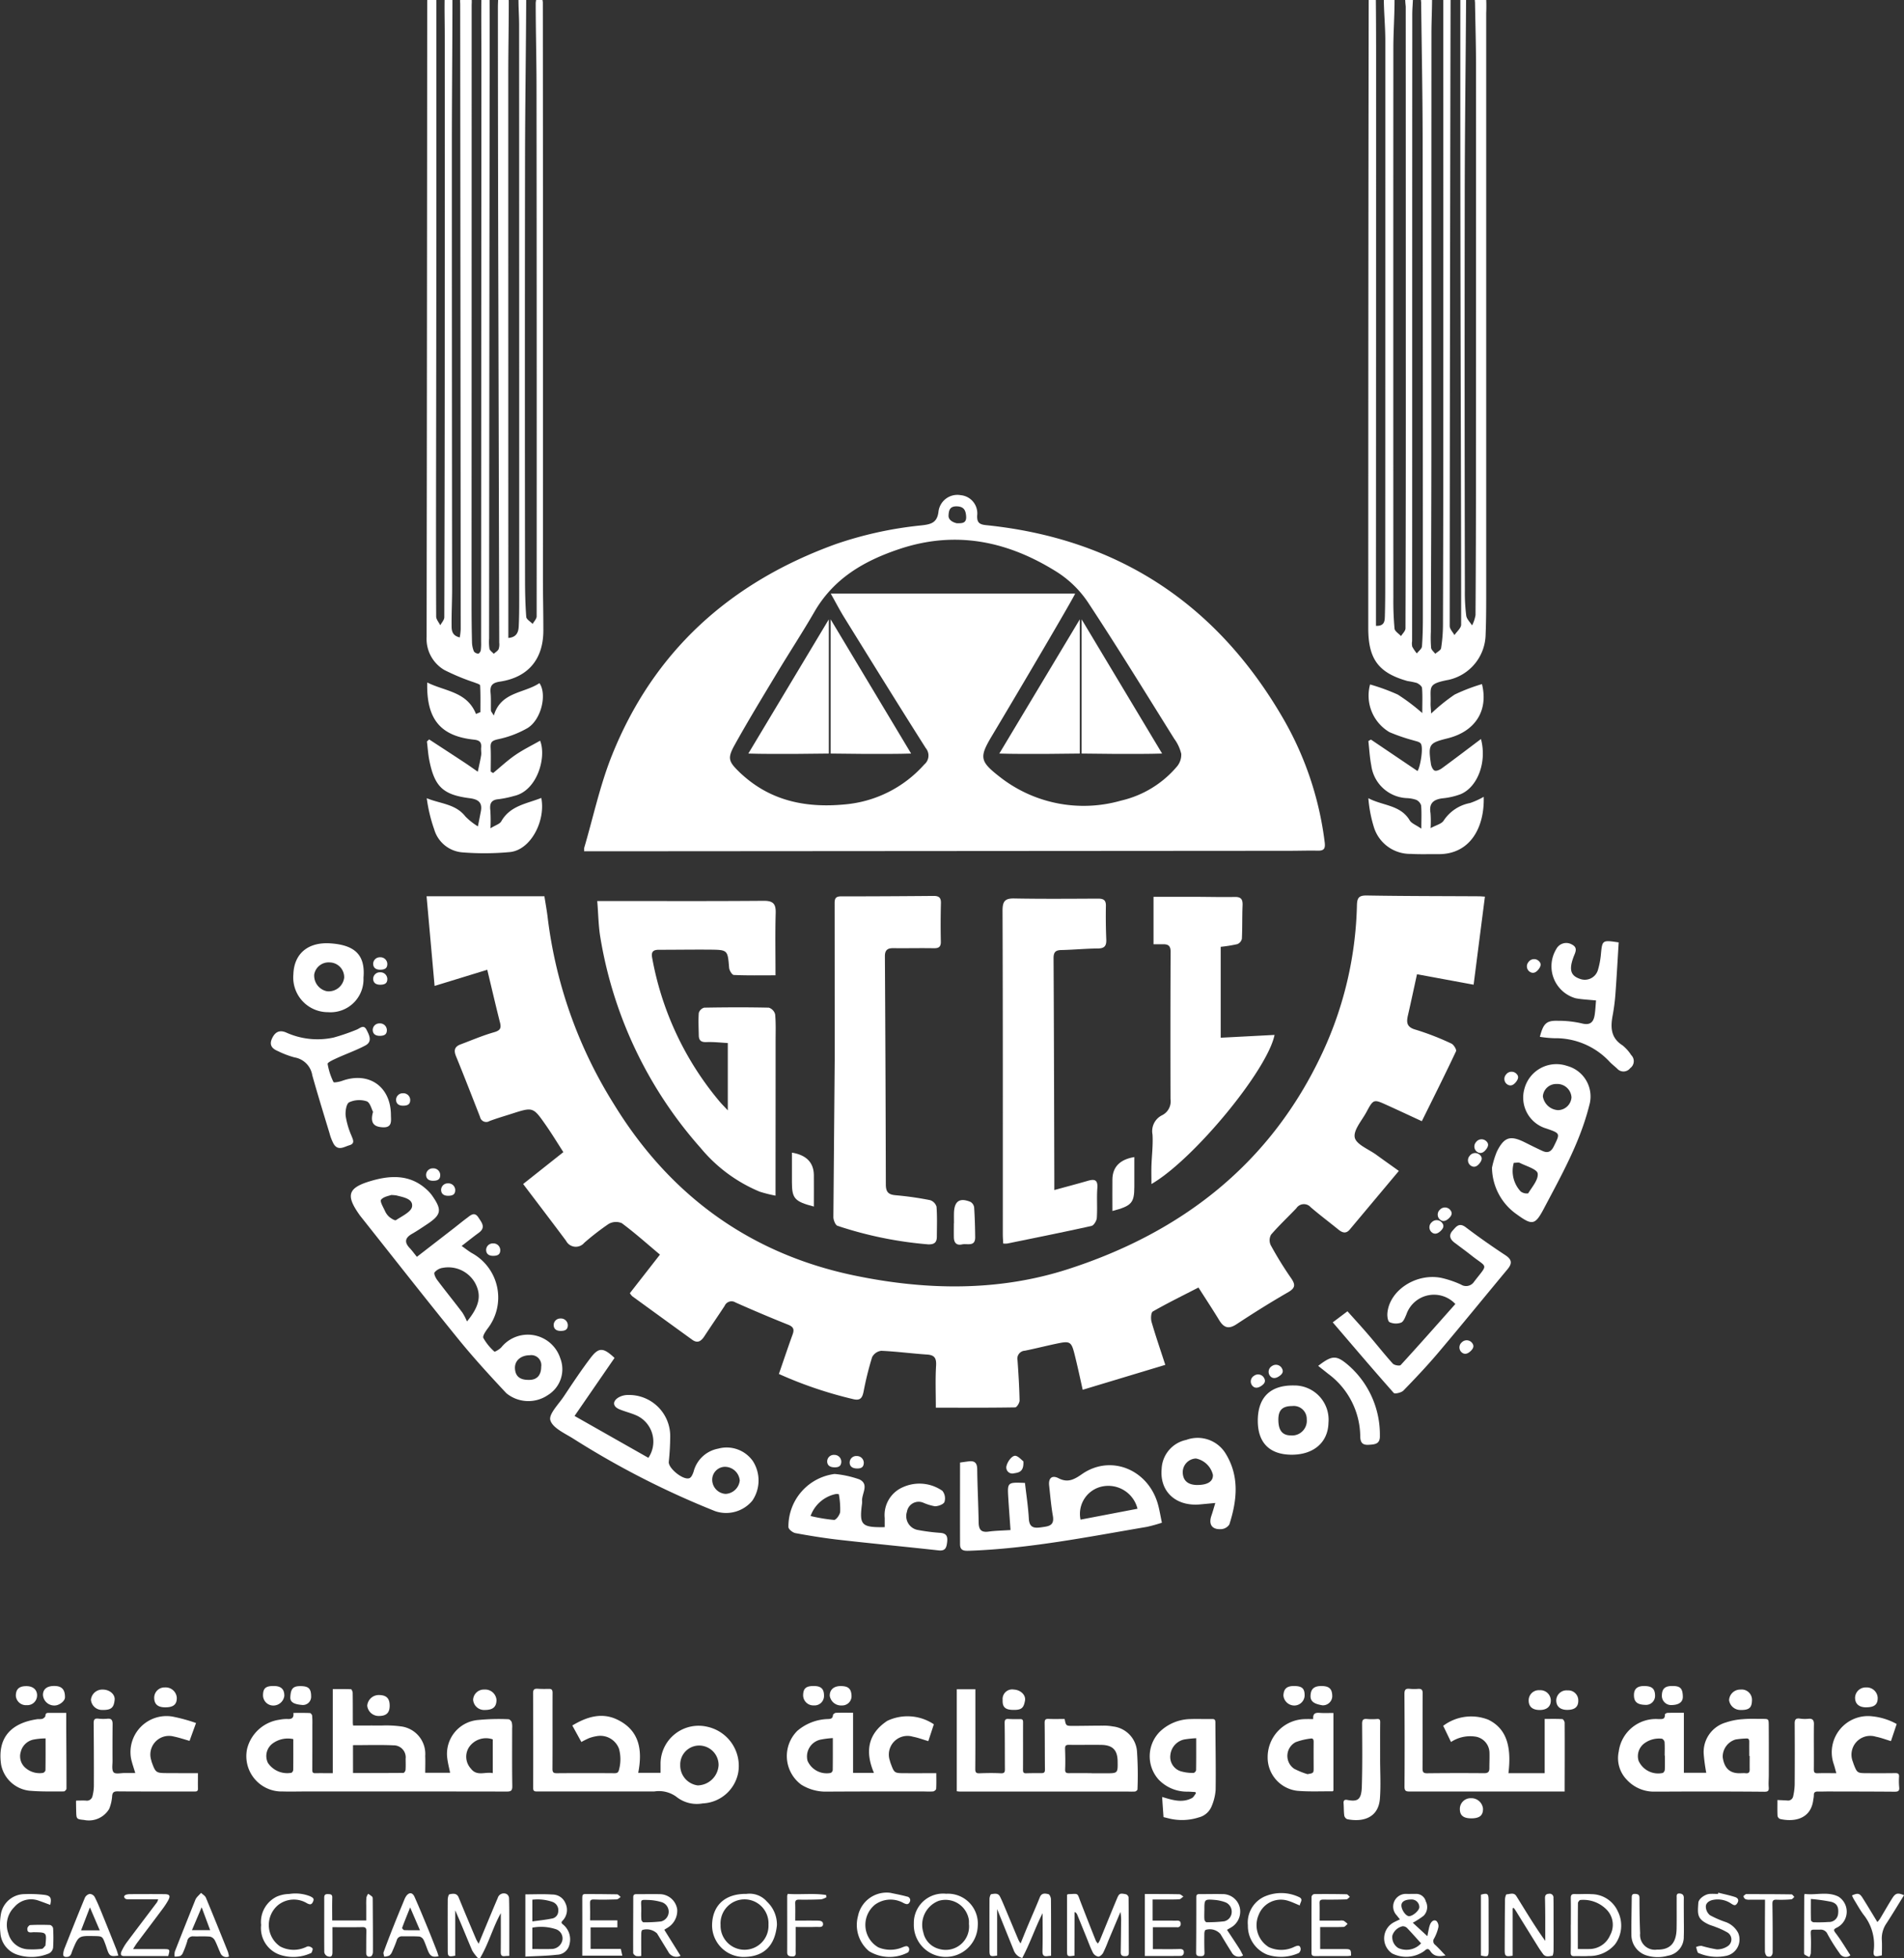 <svg xmlns="http://www.w3.org/2000/svg" xmlns:xlink="http://www.w3.org/1999/xlink" width="203.584" height="209.313" viewBox="0 0 203.584 209.313">
  <rect x="0" y="0" width="203.584" height="209.313" fill="#333333" stroke="none"/>
  <defs>
    <clipPath id="clip-path">
      <rect id="Rectangle_161316" data-name="Rectangle 161316" width="148.135" height="167.202" transform="translate(0)" fill="#fff"/>
    </clipPath>
  </defs>
  <g id="Group_151136" data-name="Group 151136" transform="translate(-44.498 175.18)">
    <g id="Group_151092" data-name="Group 151092" transform="translate(44.498 5.03)">
      <g id="Group_151090" data-name="Group 151090" transform="translate(0 22.095)">
        <g id="Group_151085" data-name="Group 151085" transform="translate(0 0.02)">
          <path id="Path_576" data-name="Path 576" d="M5.373,145.483c-.416-.152-.826-.311-1.241-.452a2.346,2.346,0,0,0-2.6.687,2.663,2.663,0,0,0-.641,2.815,2.277,2.277,0,0,0,2.12,1.7,8.572,8.572,0,0,0,1.47-.05c.137-.015.254-.222.374-.346.017-.018.006-.061.009-.093.127-1.326.127-1.318-1.238-1.339-.293,0-.745.156-.7-.407.01-.131.192-.35.3-.356.712-.035,1.428-.036,2.14-.007a.475.475,0,0,1,.312.339,17.471,17.471,0,0,1,0,2.086.826.826,0,0,1-.417.6,4.8,4.8,0,0,1-3.3.181,2.629,2.629,0,0,1-1.919-2.361,7.188,7.188,0,0,1,.065-2.072,2.577,2.577,0,0,1,2.508-2.074,13.364,13.364,0,0,1,2.133.079c.671.088.79.351.622,1.072" transform="translate(0 -144.202)" fill="#fff"/>
          <path id="Path_578" data-name="Path 578" d="M54.762,150.808a.679.679,0,0,1-.928-.416c-.21-.441-.363-.912-.595-1.339a.773.773,0,0,0-.507-.373c-.582-.049-1.171-.011-1.757-.026a.594.594,0,0,0-.669.514,9.559,9.559,0,0,1-.462,1.239.652.652,0,0,1-.292.346,2.158,2.158,0,0,1-.592.066,1.572,1.572,0,0,1,.013-.525c.711-1.822,1.438-3.638,2.163-5.455a1.232,1.232,0,0,1,.178-.333c.145-.176.313-.333.471-.5.176.17.429.308.515.515.8,1.921,1.578,3.853,2.355,5.784a3.17,3.17,0,0,1,.107.5m-2.006-2.813-.91-2.449-1.039,2.449Z" transform="translate(-30.284 -144.007)" fill="#fff"/>
          <path id="Path_580" data-name="Path 580" d="M23.621,150.881c-.811.128-.952.049-1.183-.61-.073-.209-.135-.421-.213-.628-.311-.832-.312-.831-1.182-.848-1.683-.033-1.679-.031-2.332,1.538-.115.276-.13.644-.553.688-.294.031-.476-.048-.425-.381a2.33,2.33,0,0,1,.122-.5c.722-1.82,1.443-3.64,2.192-5.449a.762.762,0,0,1,.507-.4.651.651,0,0,1,.522.3c.285.544.518,1.116.75,1.685q.806,1.974,1.59,3.956c.08.2.13.412.205.656m-3.038-5.165-.949,2.466h2l-1.055-2.466" transform="translate(-10.967 -144.18)" fill="#fff"/>
          <path id="Path_583" data-name="Path 583" d="M35.208,150.219h3.267c.678,0,.7.034.491.747H34.228c-.4,0-.345-.3-.256-.5a5.51,5.51,0,0,1,.6-1.013c1.06-1.42,2.136-2.828,3.2-4.242a2.017,2.017,0,0,0,.126-.31c-1.083,0-2.089,0-3.095,0a.941.941,0,0,1-.373-.04.345.345,0,0,1-.18-.246c0-.069.112-.179.2-.206a1.572,1.572,0,0,1,.469-.062c1.206-.006,2.412-.011,3.618,0,.592,0,.7.169.415.686a8.741,8.741,0,0,1-.685,1.024c-.87,1.168-1.751,2.327-2.623,3.493-.138.185-.254.387-.44.673" transform="translate(-20.981 -144.213)" fill="#fff"/>
        </g>
        <g id="Group_151088" data-name="Group 151088" transform="translate(91.622 0.014)">
          <path id="Path_565" data-name="Path 565" d="M280.836,149.535c.275-.673.518-1.283.772-1.889.428-1.019.878-2.029,1.289-3.055.193-.481.58-.4.912-.326.131.031.271.352.273.542.019,2.005.012,4.011.012,6.047-.128.013-.251.02-.372.037-.446.064-.556-.123-.546-.562.033-1.359.012-2.719.012-4.03-.781,1.529-1.339,3.224-2.178,4.793a1.315,1.315,0,0,1-.91-.836c-.575-1.418-1.145-2.837-1.772-4.394v4.97c-.751.128-.814.081-.816-.563,0-1.835-.009-3.67,0-5.5,0-.174.1-.486.185-.5.326-.044.722-.158.931.249.165.323.308.657.449.992.515,1.222,1.024,2.447,1.539,3.669a3.38,3.38,0,0,0,.217.356" transform="translate(-263.332 -144.125)" fill="#fff"/>
          <path id="Path_567" data-name="Path 567" d="M300.056,150.849c-.769.112-.794.092-.794-.563q0-2.754,0-5.507v-.441c.072-.035.1-.06.127-.061,1.149-.038.929-.187,1.338.867q.8,2.076,1.628,4.145a1.361,1.361,0,0,0,.213.262,2.968,2.968,0,0,0,.2-.337c.6-1.461,1.191-2.926,1.8-4.384.27-.647.33-.676.993-.542a.446.446,0,0,1,.281.317c.021,1.978.016,3.956.028,5.934,0,.3-.132.366-.4.368-.314,0-.475-.093-.469-.43.021-1.091.03-2.183.042-3.274a4.785,4.785,0,0,0-.071-1.023l-1.313,3.12a13.578,13.578,0,0,1-.543,1.26c-.1.18-.345.4-.51.393a.823.823,0,0,1-.564-.4c-.268-.517-.464-1.071-.684-1.612-.34-.834-.676-1.669-1.018-2.5a.484.484,0,0,0-.275-.257Z" transform="translate(-276.792 -144.135)" fill="#fff"/>
          <path id="Path_572" data-name="Path 572" d="M259.741,144.25a3.194,3.194,0,0,1,3.384,3.472,3.418,3.418,0,1,1-6.831-.282,3.127,3.127,0,0,1,3.446-3.191m2.446,3.247c0-.074.007-.232,0-.39a2.528,2.528,0,0,0-3.23-2.1,2.743,2.743,0,0,0-1.651,3.364,2.3,2.3,0,0,0,1.671,1.773,2.5,2.5,0,0,0,3.212-2.646" transform="translate(-250.204 -144.151)" fill="#fff"/>
          <path id="Path_574" data-name="Path 574" d="M338.763,148.15c.464.7.894,1.345,1.31,1.994.152.237.274.494.41.744a.854.854,0,0,1-1.228-.345c-.411-.637-.8-1.292-1.19-1.941a1.515,1.515,0,0,0-1.59-.443c-.095.06-.132.268-.133.408-.008.664-.01,1.329.016,1.992.012.317-.1.414-.41.408-.282-.005-.489-.005-.486-.386.018-1.977.02-3.953.019-5.93,0-.255.108-.323.345-.321.809.006,1.619-.02,2.427,0a1.876,1.876,0,0,1,1.891,1.5,1.972,1.972,0,0,1-1.023,2.111c-.12.068-.238.141-.358.213m-2.421-2.034c0,.316-.019.633.011.945.01.1.146.275.223.274a15.2,15.2,0,0,0,1.889-.1,1.024,1.024,0,0,0,.8-.95,1.076,1.076,0,0,0-.685-1.086,4.369,4.369,0,0,0-1.056-.244c-1.177-.1-1.178-.084-1.178,1.061,0,.031,0,.063,0,.095" transform="translate(-299.19 -144.196)" fill="#fff"/>
          <path id="Path_584" data-name="Path 584" d="M368.748,147.86v2.353c.922,0,1.806,0,2.689,0,.563,0,.623.069.611.707a3.351,3.351,0,0,1-.358.038c-1.143,0-2.286,0-3.429.007-.25,0-.438-.018-.438-.336,0-2.009-.008-4.018.005-6.026a.388.388,0,0,1,.27-.268c1.158-.013,2.317-.008,3.475.019.119,0,.234.181.35.279-.122.093-.242.262-.367.266-.824.03-1.65.032-2.475.025-.276,0-.406.07-.4.374.019.6.006,1.2.006,1.873h2.148a1.078,1.078,0,0,1,.424.013,2.166,2.166,0,0,1,.423.343c-.142.111-.28.311-.426.317-.82.031-1.643.015-2.512.015" transform="translate(-319.213 -144.201)" fill="#fff"/>
          <path id="Path_586" data-name="Path 586" d="M321.916,144.917v2.257h1.889c.238,0,.476.007.714,0s.406.062.4.338a.334.334,0,0,1-.385.369c-.854,0-1.708,0-2.591,0v2.336c.957,0,1.9.02,2.85-.01.409-.013.511.172.446.5a.374.374,0,0,1-.263.24c-1.281.016-2.562.011-3.889.011v-6.628c.209,0,.425,0,.64,0,1.015,0,2.031,0,3.046.024.148,0,.292.16.438.246-.15.1-.3.286-.45.294-.664.034-1.331.018-2,.019h-.848" transform="translate(-290.296 -144.203)" fill="#fff"/>
          <path id="Path_588" data-name="Path 588" d="M355.529,145.389c-.446-.181-.817-.362-1.206-.485a2.547,2.547,0,0,0-3.19,1.5,2.756,2.756,0,0,0,1.082,3.437,3.147,3.147,0,0,0,2.76-.042c.293-.12.576-.219.648.2a.551.551,0,0,1-.2.475,4.651,4.651,0,0,1-3.384.169,3.308,3.308,0,0,1-2.058-3.138,3.05,3.05,0,0,1,1.982-3.149,4.466,4.466,0,0,1,3.512.15c.462.232.088.56.056.881" transform="translate(-308.174 -144.041)" fill="#fff"/>
          <path id="Path_589" data-name="Path 589" d="M243.9,143.992c.595.13,1.2.236,1.782.4a.389.389,0,0,1,.29.586c-.163.324-.4.223-.645.112a2.818,2.818,0,0,0-3.053.157,2.778,2.778,0,0,0,.336,4.57,3.325,3.325,0,0,0,2.638-.024c.245-.085.511-.215.65.108a.485.485,0,0,1-.1.454,4.232,4.232,0,0,1-4.167-.122,3.648,3.648,0,0,1-1.188-3.76,3.124,3.124,0,0,1,3.453-2.482" transform="translate(-240.324 -143.992)" fill="#fff"/>
        </g>
        <g id="Group_151086" data-name="Group 151086" transform="translate(27.92 0.062)">
          <path id="Path_566" data-name="Path 566" d="M128.867,149.537c.281-.681.518-1.259.759-1.836.425-1.021.847-2.043,1.284-3.058a.672.672,0,0,1,.955-.413.552.552,0,0,1,.251.425c.028.87.024,1.74.026,2.611,0,1.17,0,2.339,0,3.571-.156.008-.323.01-.488.028-.338.035-.43-.113-.426-.441.017-1.4.007-2.807.007-4.153-.848,1.511-1.3,3.268-2.216,4.8l-.2.021a4.066,4.066,0,0,1-.64-.823c-.609-1.42-1.174-2.859-1.819-4.3v4.848c-.726.144-.8.087-.8-.567,0-1.8-.012-3.608,0-5.412,0-.2.085-.563.187-.584.356-.074.78-.151.977.324.248.6.493,1.2.743,1.8q.558,1.334,1.124,2.664c.059.138.145.265.278.5" transform="translate(-105.607 -144.145)" fill="#fff"/>
          <path id="Path_570" data-name="Path 570" d="M147.343,144.39c.99,0,1.943-.049,2.888.018a1.492,1.492,0,0,1,1.393.92,1.648,1.648,0,0,1-.283,1.858c-.182.18-.169.278.047.439a2.047,2.047,0,0,1,.675,2.1,1.386,1.386,0,0,1-1.33,1.118c-1.111.131-2.236.139-3.39.2Zm.744,5.841c.753,0,1.463.021,2.17-.007a1.2,1.2,0,0,0,1.049-.953,1.04,1.04,0,0,0-.7-1.157,5.081,5.081,0,0,0-2.515-.165Zm.005-2.95c.725-.1,1.4-.165,2.057-.3a.8.8,0,0,0,.711-.772.939.939,0,0,0-.613-1.012,4.831,4.831,0,0,0-2.156-.235Z" transform="translate(-119.09 -144.275)" fill="#fff"/>
          <path id="Path_573" data-name="Path 573" d="M180.893,148.138l1.743,2.794a.98.98,0,0,1-1.327-.456c-.4-.644-.793-1.292-1.189-1.939a1.615,1.615,0,0,0-1.576-.365c-.1.084-.109.311-.111.474-.011.753,0,1.506,0,2.3a1.587,1.587,0,0,1-.54.011c-.134-.048-.321-.213-.322-.327-.011-1.991.006-3.982.008-5.973,0-.259.12-.317.351-.316.809.006,1.618-.021,2.426,0a1.9,1.9,0,0,1,1.923,1.64,2.124,2.124,0,0,1-1.059,1.965c-.119.068-.234.144-.321.2m-2.464-1.975a8.959,8.959,0,0,0,.011.9c.01.1.145.278.221.277a15.525,15.525,0,0,0,1.894-.092,1.072,1.072,0,0,0,.091-2.049,5.543,5.543,0,0,0-1.392-.243c-.951-.023-.849-.094-.825.828,0,.126,0,.253,0,.379" transform="translate(-137.788 -144.247)" fill="#fff"/>
          <path id="Path_579" data-name="Path 579" d="M113.438,150.846c-.581.13-.861.017-1.079-.465-.189-.416-.313-.862-.514-1.272a.692.692,0,0,0-.441-.367c-.615-.045-1.234-.015-1.852-.027a.557.557,0,0,0-.586.442c-.148.416-.316.825-.5,1.228a.9.9,0,0,1-.31.4,1.626,1.626,0,0,1-.528.106c-.026-.159-.114-.342-.066-.474.349-.964.719-1.921,1.1-2.874.354-.9.725-1.783,1.091-2.674a2.29,2.29,0,0,1,.207-.424c.31-.453.687-.446.908.05.493,1.11.957,2.233,1.42,3.356.337.817.657,1.641.98,2.464.067.172.115.351.172.528m-1.99-2.775-1.048-2.439c-.315.79-.6,1.48-.855,2.178-.019.053.141.245.223.249.518.023,1.037.012,1.679.012" transform="translate(-94.467 -144.117)" fill="#fff"/>
          <path id="Path_582" data-name="Path 582" d="M91.769,147.116h3.645c0-.546,0-1.077,0-1.608a7.745,7.745,0,0,1,.02-.853,1.319,1.319,0,0,1,.185-.388,2.577,2.577,0,0,1,.433.31c.063.066.056.21.057.319.012,1.865.026,3.731.021,5.6,0,.156-.091.407-.2.451-.307.119-.523-.007-.52-.38.006-.759,0-1.519.018-2.277.01-.337-.066-.476-.446-.466-1.042.028-2.086.01-3.181.01,0,.959.007,1.823,0,2.687,0,.435-.158.558-.562.407a.58.58,0,0,1-.31-.427c-.017-1.945,0-3.89-.006-5.835,0-.3.135-.381.409-.368.256.013.461.012.45.375-.023.8-.007,1.605-.007,2.446" transform="translate(-84.175 -144.21)" fill="#fff"/>
          <path id="Path_587" data-name="Path 587" d="M163.312,150.917c0-.23,0-.446,0-.663,0-1.85.011-3.7,0-5.55,0-.261.051-.38.332-.377,1.127.012,2.255,0,3.381.03.132,0,.26.186.389.286-.14.09-.276.252-.419.257-.809.028-1.619.043-2.427.011-.353-.014-.442.088-.429.42.023.583.006,1.167.006,1.808h2.917v.75H164.2v2.305h3.232l.162.723Z" transform="translate(-128.971 -144.247)" fill="#fff"/>
          <path id="Path_590" data-name="Path 590" d="M73.236,147.577a3.007,3.007,0,0,1,1.681-3.037,3.534,3.534,0,0,1,1.327-.281,4.268,4.268,0,0,1,2.239.249c.274.144.467.221.3.583-.159.346-.335.315-.631.168a2.7,2.7,0,0,0-3.116.2,2.776,2.776,0,0,0,.234,4.409,3.071,3.071,0,0,0,2.618.129c.136-.039.273-.151.4-.137a.655.655,0,0,1,.443.215c.059.09-.042.293-.093.439-.016.047-.1.079-.156.1a4.506,4.506,0,0,1-3.022.211,3.008,3.008,0,0,1-2.223-3.252" transform="translate(-73.236 -144.186)" fill="#fff"/>
        </g>
        <g id="Group_151087" data-name="Group 151087" transform="translate(76.137 0.104)">
          <path id="Path_571" data-name="Path 571" d="M203.368,144.252a2.459,2.459,0,0,1,2.209.825,3.366,3.366,0,0,1,1.066,2.515c-.21,2.17-1.381,3.461-3.751,3.394a3.389,3.389,0,0,1-3.183-3.381c.026-2.1,1.358-3.382,3.659-3.354m2.372,3.294a2.566,2.566,0,1,0-5.122.029,2.563,2.563,0,1,0,5.122-.029" transform="translate(-199.708 -144.227)" fill="#fff"/>
          <path id="Path_591" data-name="Path 591" d="M221.685,147.83v2.053c0,.206-.009.412,0,.617.013.257.013.481-.348.473-.313-.007-.56-.038-.559-.452.008-2.008,0-4.017,0-6.025a1.072,1.072,0,0,1,.064-.21c1.352.1,2.73-.093,4.092.118q.023.118.047.236a1.875,1.875,0,0,1-.568.23c-.791.035-1.585.042-2.378.032-.319,0-.41.109-.4.417.022.594.006,1.19.006,1.826.794,0,1.474-.01,2.153,0,.321.007.807-.048.819.357.013.43-.479.3-.765.314-.7.027-1.392.009-2.167.009" transform="translate(-212.746 -144.264)" fill="#fff"/>
        </g>
        <g id="Group_151089" data-name="Group 151089" transform="translate(147.997)">
          <path id="Path_568" data-name="Path 568" d="M389.888,147.024c-.137-.172-.245-.3-.345-.433A1.354,1.354,0,0,1,390.6,144.3c.317.009.635-.006.952,0a1.051,1.051,0,0,1,1.1.8,1.321,1.321,0,0,1-.234,1.538,9.2,9.2,0,0,1-1.156.746l1.557,1.433c.067-.336.107-.563.159-.787a2.553,2.553,0,0,1,.145-.494c.13-.281.374-.523.664-.345a.781.781,0,0,1,.21.678,4.711,4.711,0,0,1-.452,1.189.5.5,0,0,0,.124.7c.363.335.693.708,1.091,1.122-.722.152-1.249.1-1.619-.462-.192-.293-.368-.29-.636-.026a3.333,3.333,0,0,1-3.45.272,1.943,1.943,0,0,1,.2-3.338c.189-.1.388-.189.634-.307m2.26,2.568c-.509-.563-1-1.122-1.51-1.655a.673.673,0,0,0-.463-.176,1.485,1.485,0,0,0-1.1,1,1.372,1.372,0,0,0,.637,1.331,2.117,2.117,0,0,0,2.434-.5m-1.036-4.693c-.672,0-1.061.23-1.066.625-.006.48.47,1.156.815,1.16.406,0,1.1-.607,1.1-.965a.821.821,0,0,0-.851-.82" transform="translate(-388.197 -144.171)" fill="#fff"/>
          <path id="Path_569" data-name="Path 569" d="M422.862,145.778v5.08c-.768.127-.856.058-.854-.658.006-1.787.012-3.574.034-5.361,0-.19.1-.541.167-.542.353-.009.775-.242,1.046.188.354.562.7,1.13,1.05,1.693.652,1.043,1.308,2.084,2.04,3.093,0-.741,0-1.482,0-2.223,0-.775-.008-1.55-.027-2.324-.007-.308.089-.472.425-.485a.4.4,0,0,1,.478.448c.013.427.011.854.011,1.281,0,1.439.01,2.878,0,4.318,0,.2-.054.564-.128.576-.341.056-.737.175-1-.192-.177-.242-.351-.489-.51-.743q-1.191-1.912-2.374-3.828c-.074-.118-.157-.23-.236-.345l-.119.026" transform="translate(-409.117 -144.123)" fill="#fff"/>
          <path id="Path_575" data-name="Path 575" d="M440.527,147.607c0-.95.01-1.9-.005-2.849-.005-.323.088-.45.432-.435.586.025,1.178-.033,1.762.011a3.11,3.11,0,0,1,2.838,1.846,3.375,3.375,0,0,1-.3,3.515,3.559,3.559,0,0,1-2.817,1.25c-.5.043-1.016,0-1.524.016-.308.011-.41-.093-.4-.411.021-.981.008-1.962.008-2.944h.013m.74,2.594c.487,0,.85.008,1.213,0a2.425,2.425,0,0,0,2.241-1.481,2.307,2.307,0,0,0-.408-2.761,3.477,3.477,0,0,0-2.773-1c-.091,0-.259.217-.26.334-.018,1.613-.012,3.225-.012,4.91" transform="translate(-420.563 -144.179)" fill="#fff"/>
          <path id="Path_577" data-name="Path 577" d="M510.922,150.826a.759.759,0,0,1-1.15-.208,19.5,19.5,0,0,1-1.289-2.044.783.783,0,0,0-.814-.486c-1.14.014-.992-.164-.964.967.013.522,0,1.045-.016,1.566a1.343,1.343,0,0,1-.149.395,2.928,2.928,0,0,1-.518-.267c-.063-.048-.053-.207-.053-.315q.005-2.967.018-5.935a1.876,1.876,0,0,1,.042-.233c1.2.164,2.447-.3,3.623.294a1.905,1.905,0,0,1-.146,3.294c-.443.206-.385.306-.121.653.551.724,1.014,1.515,1.54,2.318m-4.231-6.016c0,.856-.009,1.562.013,2.268,0,.079.177.217.274.219a15.73,15.73,0,0,0,1.615-.029.965.965,0,0,0,1.014-.874c.079-.7-.109-1.12-.755-1.286a18.628,18.628,0,0,0-2.162-.3" transform="translate(-461.068 -144.137)" fill="#fff"/>
          <path id="Path_581" data-name="Path 581" d="M463.16,146.739c0,.68.023,1.36-.006,2.039a2.015,2.015,0,0,1-1.7,2.049,4.053,4.053,0,0,1-2.3-.035,2.292,2.292,0,0,1-1.6-2.188c-.016-1.327.025-2.655.035-3.983,0-.254.044-.419.367-.4.3.017.459.079.46.432,0,1.264.018,2.529.071,3.791a1.583,1.583,0,0,0,1.8,1.733c1.4.028,2.075-.689,2.1-2.26.019-1.09,0-2.181.008-3.272,0-.212-.056-.487.3-.468.287.015.469.146.464.476-.011.7,0,1.391,0,2.087h0" transform="translate(-431.114 -144.092)" fill="#fff"/>
          <path id="Path_585" data-name="Path 585" d="M478.073,143.955c.591.148,1.189.27,1.768.454.282.09.493.287.27.655-.211.348-.4.219-.652.06a2.556,2.556,0,0,0-2-.39c-.4.094-.724.344-.717.716a1.228,1.228,0,0,0,.433.906,10.663,10.663,0,0,0,1.737.752,2.45,2.45,0,0,1,1.285,1.141,1.786,1.786,0,0,1-1.277,2.455,4.894,4.894,0,0,1-2.85-.255c-.072-.03-.177-.06-.2-.117a5.6,5.6,0,0,1-.167-.571,1.521,1.521,0,0,1,.565-.127,14.047,14.047,0,0,0,1.646.379,2.026,2.026,0,0,0,1.149-.331.864.864,0,0,0-.01-1.476,8.007,8.007,0,0,0-1.287-.594c-.232-.1-.483-.157-.712-.262-1.27-.582-1.2-1.1-1.115-2.316.029-.424.694-.908,1.2-.948.3-.024.6,0,.9,0Z" transform="translate(-442.343 -143.955)" fill="#fff"/>
          <path id="Path_592" data-name="Path 592" d="M524.968,144.393c-.635,1.023-1.235,2.025-1.871,3a2.841,2.841,0,0,0-.5,1.786c.034.548.007,1.1.007,1.637-.8.2-.956.137-.862-.591a5.141,5.141,0,0,0-1.129-3.791c-.369-.512-.677-1.067-1.007-1.607-.08-.13-.137-.273-.2-.411.6-.275.817-.24,1.115.23.532.839,1.04,1.693,1.6,2.61a3.105,3.105,0,0,0,.272-.331c.447-.744.871-1.5,1.336-2.236.339-.534.589-.578,1.242-.3" transform="translate(-469.381 -144.121)" fill="#fff"/>
          <path id="Path_593" data-name="Path 593" d="M491.283,144.945c-.572,0-1.092,0-1.61,0a1.2,1.2,0,0,1-.466-.049.458.458,0,0,1-.222-.307c-.01-.062.15-.153.235-.23a.075.075,0,0,1,.046-.008c1.618,0,3.237,0,4.855.027.1,0,.2.179.3.275-.106.089-.207.246-.319.254a12.514,12.514,0,0,1-1.567.041c-.4-.02-.464.128-.458.492.03,1.707.031,3.414.027,5.122a.569.569,0,0,1-.184.435.5.5,0,0,1-.473-.04.88.88,0,0,1-.171-.549c-.007-1.661,0-3.321.009-4.982,0-.124,0-.249,0-.48" transform="translate(-450.56 -144.199)" fill="#fff"/>
          <path id="Path_594" data-name="Path 594" d="M415.344,150.864v-6.506c.682-.2.817-.111.819.546.006,1.785,0,3.57.008,5.355,0,.729-.053.773-.828.605" transform="translate(-404.994 -144.146)" fill="#fff"/>
        </g>
      </g>
      <g id="Group_151091" data-name="Group 151091" transform="translate(0.049)">
        <g id="Group_151081" data-name="Group 151081" transform="translate(135.495 0.001)">
          <path id="Path_599" data-name="Path 599" d="M405.02,95.8h3.871V90c.661,0,1.276-.017,1.889.018.093.005.245.252.246.388.013,2.231.006,4.462,0,6.693,0,.215,0,.431,0,.658h-1.621q-7.478,0-14.957,0c-.429,0-.549-.09-.545-.551.023-3.291.015-6.583-.007-9.874,0-.438.115-.6.56-.551a5.219,5.219,0,0,0,.9.007c.356-.02.491.085.489.481-.019,2.674,0,5.348-.014,8.023,0,.382.082.52.492.515q3.048-.034,6.1-.007c.434,0,.558-.165.555-.547,0-.569.028-1.14.008-1.708a1.774,1.774,0,0,0-1.586-1.667,3.726,3.726,0,0,0-2.526.588l-.833-1.73a4.975,4.975,0,0,1,4.826-.652c1.819.894,2.523,2.651,2.149,5.71" transform="translate(-379.271 -86.48)" fill="#fff"/>
          <path id="Path_605" data-name="Path 605" d="M360.4,94.191c-.053-.621.249-.7.706-.664s.947.009,1.454.009v8.3c-.039.036-.062.075-.085.075-1.252-.01-2.512.052-3.756-.053a3.58,3.58,0,0,1-3.191-3.595,4.065,4.065,0,0,1,4.1-4.071c.235-.011.471,0,.772,0m-.617,5.885c.672-.114.666-.114.663-.738-.005-.9-.008-1.8,0-2.7,0-.253-.057-.422-.339-.364a6.71,6.71,0,0,0-1.59.385,1.661,1.661,0,0,0-.156,2.838,8.094,8.094,0,0,0,1.419.576" transform="translate(-355.529 -90.654)" fill="#fff"/>
          <path id="Path_606" data-name="Path 606" d="M380.724,99.488c0,1.423.088,2.853-.021,4.268-.164,2.127-1.923,2.52-3.5,2.194a.541.541,0,0,1-.311-.385c-.058-.437-.043-.884-.074-1.325-.022-.313.127-.4.4-.344,1.116.212,1.509-.013,1.552-1.442.067-2.23.045-4.463.03-6.695,0-.434.132-.555.543-.514a6.4,6.4,0,0,0,1.047,0c.278-.018.347.076.343.351-.016,1.3-.007,2.6-.007,3.893h0" transform="translate(-368.701 -91.717)" fill="#fff"/>
          <path id="Path_610" data-name="Path 610" d="M410.672,119.613c-.858,0-1.244-.31-1.239-1.011a1.15,1.15,0,0,1,1.2-1.143,1.246,1.246,0,0,1,1.277,1.136c0,.712-.369,1.013-1.236,1.018" transform="translate(-388.883 -105.466)" fill="#fff"/>
          <path id="Path_615" data-name="Path 615" d="M429.916,89.3c-.756,0-1.172-.347-1.181-.985a1.085,1.085,0,0,1,1.18-1.13A1.111,1.111,0,0,1,431.1,88.31c-.01.629-.44.989-1.183.989" transform="translate(-400.825 -86.734)" fill="#fff"/>
          <path id="Path_616" data-name="Path 616" d="M437.708,89.322c-.8.014-1.241-.348-1.243-1.029a1.1,1.1,0,0,1,1.215-1.055,1.066,1.066,0,0,1,1.141,1.1c.006.644-.36.967-1.113.981" transform="translate(-405.609 -86.767)" fill="#fff"/>
          <path id="Path_618" data-name="Path 618" d="M369.875,87.129a1,1,0,0,1-1.052.945c-.751-.135-1.287-.328-1.271-1.006.018-.73.361-1.054,1.152-1.056.85,0,1.172.305,1.17,1.117" transform="translate(-362.968 -86.009)" fill="#fff"/>
          <path id="Path_622" data-name="Path 622" d="M362.21,87.08a1.109,1.109,0,0,1-1.249,1,1.177,1.177,0,0,1-1.017-1.058c.035-.753.389-1.044,1.236-1.016.793.026,1.053.3,1.03,1.075" transform="translate(-358.26 -86.003)" fill="#fff"/>
        </g>
        <g id="Group_151082" data-name="Group 151082" transform="translate(84.08 0.003)">
          <path id="Path_597" data-name="Path 597" d="M268.34,97.809V86.915h1.989c0,.776,0,1.518,0,2.26,0,2.089.007,4.178-.011,6.267,0,.356.091.469.451.455.761-.028,1.525-.039,2.286,0,.364.016.435-.119.432-.431-.013-1.646,0-3.292-.029-4.937,0-.333.078-.461.419-.439.411.026.825.026,1.238.017.257-.006.315.1.313.342-.009,1.693.006,3.386-.007,5.079,0,.267.056.375.333.367.555-.016,1.111-.016,1.667-.016.26,0,.349-.1.346-.375-.019-1.661-.008-3.323-.032-4.983,0-.332.072-.451.416-.436.553.025,1.108.007,1.689.007,0,0,.035.015.04.04.139.685.138.7.868.7,1.064,0,2.128-.026,3.191-.025a5.158,5.158,0,0,1,1.088.084,2.9,2.9,0,0,1,2.59,2.8,37.213,37.213,0,0,1,.045,3.931c0,.08-.167.215-.267.226a7.24,7.24,0,0,1-.809,0h-17.96c-.077,0-.153-.017-.287-.032m14.418-1.932v.013c.507,0,1.014,0,1.521,0,1.281,0,1.281,0,1.261-1.289-.019-1.194-.533-1.726-1.743-1.745-1.156-.019-2.313.011-3.469-.007-.356-.005-.419.136-.408.451.025.725.037,1.453.008,2.177-.013.338.12.405.407.4.808-.008,1.616,0,2.424,0" transform="translate(-250.166 -86.57)" fill="#fff"/>
          <path id="Path_600" data-name="Path 600" d="M236.655,99.956c0,.609.018,1.146-.016,1.68-.006.1-.21.262-.331.271-.426.03-.857,0-1.286,0-3.351,0-6.7,0-10.054.019a4.941,4.941,0,0,1-2.753-.744,3.8,3.8,0,0,1-.415-5.755,5.254,5.254,0,0,1,3.257-1.258c.3-.009.522-.042.548-.418.006-.093.2-.241.316-.246.584-.025,1.17-.011,1.836-.011v6.429h2.231c-.95-2.231-.686-4.16,1.421-5.559a5.053,5.053,0,0,1,4.985.366l-.592,1.8c-.543-.159-1.087-.367-1.651-.474a1.994,1.994,0,0,0-2.467,2.544,3.332,3.332,0,0,0,.146.45c.313.84.385.9,1.264.905,1.156.008,2.312,0,3.56,0m-11.063-3.751a9.73,9.73,0,0,0-1.347.172,1.841,1.841,0,0,0-1.355,2.26,2.231,2.231,0,0,0,2.481,1.29.4.4,0,0,0,.212-.3c.015-1.1.01-2.2.01-3.421" transform="translate(-220.671 -90.639)" fill="#fff"/>
          <path id="Path_603" data-name="Path 603" d="M323.927,105.739c-.05-.721-.1-1.408-.148-2.153,1.1.331,2.143.668,3.187.119.181-.1.287-.333.428-.505l-.063-.14c-.275-.014-.55-.037-.826-.042a4.187,4.187,0,0,1-3.111-1.3,3.732,3.732,0,0,1,.137-5.106,4.844,4.844,0,0,1,3.309-1.352c.761-.024,1.523.01,2.285-.005.285-.005.347.11.348.366.01,2.4.06,4.809.027,7.212a5.469,5.469,0,0,1-.44,1.774,2,2,0,0,1-1.363,1.165,5.869,5.869,0,0,1-3.284.087c-.152-.038-.305-.075-.486-.119m3.493-8.432a10.786,10.786,0,0,0-1.3.138,1.887,1.887,0,0,0-1.456,1.624,1.6,1.6,0,0,0,1.221,1.8,4.42,4.42,0,0,0,1.261.144c.088,0,.261-.186.263-.289.019-1.1.012-2.207.012-3.416" transform="translate(-283.648 -91.728)" fill="#fff"/>
          <path id="Path_609" data-name="Path 609" d="M281.186,88.065a1.024,1.024,0,0,1,1.2-1.067c.708.03,1.31.58,1.193,1.193-.148.775-.346,1.023-1.378.978-.782-.034-1.052-.342-1.01-1.1" transform="translate(-258.112 -86.62)" fill="#fff"/>
          <path id="Path_620" data-name="Path 620" d="M235.047,87.114a.993.993,0,0,1-1.022.981,1.223,1.223,0,0,1-1.307-1.024c-.019-.637.413-1.037,1.13-1.047.855-.011,1.183.287,1.2,1.09" transform="translate(-228.125 -86.018)" fill="#fff"/>
          <path id="Path_623" data-name="Path 623" d="M225.248,87.033c.005-.769.3-1.029,1.145-1.024.774,0,1.094.311,1.088,1.045a1.011,1.011,0,0,1-1.092,1.027,1.089,1.089,0,0,1-1.14-1.048" transform="translate(-223.503 -86.009)" fill="#fff"/>
        </g>
        <g id="Group_151080" data-name="Group 151080" transform="translate(172.953 0.001)">
          <path id="Path_598" data-name="Path 598" d="M460.827,93.513v6.408h2.392a19.432,19.432,0,0,1-.268-1.974,3.28,3.28,0,0,1,2.371-3.4,6.949,6.949,0,0,1,1.807-.352c.693-.062,1.4-.027,2.1-.03.643,0,.666,0,.672.661.014,1.773.008,3.545.007,5.318,0,.443-.043.889-.006,1.329.032.388-.094.482-.472.478-2.319-.023-4.638-.026-6.957-.027-1.572,0-3.145.015-4.717.013a3.931,3.931,0,0,1-3.026-1.262,3.313,3.313,0,0,1-.868-3.016,4,4,0,0,1,4.229-3.474c.336-.011.746.091.7-.488,0-.053.178-.172.276-.175.568-.017,1.136-.008,1.766-.008m7.032,4.61h-.049c0-.506-.005-1.013,0-1.519,0-.229-.058-.37-.321-.345a8.916,8.916,0,0,0-1.133.106,1.923,1.923,0,0,0-1.383,1.879c.15,1.153.731,1.724,1.762,1.729.238,0,.478-.025.714,0,.332.031.414-.135.409-.422-.008-.475,0-.949,0-1.424m-9.069-.029h-.021c0-.488.021-.979-.014-1.465-.01-.129-.183-.344-.295-.353a2.652,2.652,0,0,0-1.8.453,1.706,1.706,0,0,0-.682,1.905,2.291,2.291,0,0,0,2.574,1.306c.091-.01.222-.214.228-.333.026-.5.011-1.009.011-1.513" transform="translate(-453.782 -90.649)" fill="#fff"/>
          <path id="Path_601" data-name="Path 601" d="M498.479,103.426c.344.016.692.031,1.039.05a.556.556,0,0,0,.647-.434,6.367,6.367,0,0,0,.164-1.258q.022-3.275,0-6.551c0-.425.141-.567.559-.509a3.62,3.62,0,0,0,.9.022c.491-.056.61.192.6.608-.011.443-.01.886-.011,1.329,0,1.155.011,2.311,0,3.466,0,.3.065.426.392.415.647-.022,1.3-.006,2.014-.006-.109-.379-.189-.724-.306-1.056a3.873,3.873,0,0,1,4.159-5.019,6.766,6.766,0,0,1,2.6.819l-.613,1.828c-.538-.16-1.069-.364-1.619-.472a2.011,2.011,0,0,0-2.446,2.7c.035.121.077.241.124.358.306.774.385.836,1.217.842,1.064.007,2.128.008,3.191-.006.28,0,.41.067.4.368a7.362,7.362,0,0,0,.014,1.138c.045.4-.116.483-.481.481-2.366-.019-4.732-.02-7.1-.025-.365,0-.73.016-1.1.007-.284-.006-.458.069-.443.4a2.974,2.974,0,0,1-.061.469c-.252,2.155-2.164,2.39-3.554,2.062a.45.45,0,0,1-.269-.324c-.028-.548-.013-1.1-.013-1.7" transform="translate(-481.436 -91.24)" fill="#fff"/>
          <path id="Path_612" data-name="Path 612" d="M486.186,89.18a1.214,1.214,0,0,1-1.245-1.05A1.193,1.193,0,0,1,486.16,87a1.1,1.1,0,0,1,1.228,1.128c-.016.816-.295,1.061-1.2,1.056" transform="translate(-473.061 -86.618)" fill="#fff"/>
          <path id="Path_614" data-name="Path 614" d="M521.475,88.536c-.77,0-1.191-.358-1.2-1.021a1.13,1.13,0,0,1,1.174-1.105,1.169,1.169,0,0,1,1.245,1.1c.013.719-.347,1.019-1.219,1.021" transform="translate(-494.925 -86.255)" fill="#fff"/>
          <path id="Path_621" data-name="Path 621" d="M468.329,87.139c.014.561-.4.879-1.164.9a.994.994,0,0,1-1.077-.911c-.017-.793.285-1.114,1.06-1.125.9-.014,1.159.231,1.182,1.135" transform="translate(-461.395 -86.003)" fill="#fff"/>
          <path id="Path_624" data-name="Path 624" d="M459.389,86.009c.82.014,1.131.3,1.136,1.053a.967.967,0,0,1-1.058.961c-.872-.022-1.218-.34-1.2-1.1.019-.628.382-.925,1.118-.912" transform="translate(-456.559 -86.007)" fill="#fff"/>
        </g>
        <g id="Group_151083" data-name="Group 151083" transform="translate(26.314)">
          <path id="Path_595" data-name="Path 595" d="M88.252,95.813h2.661c-.1-.5-.236-1.013-.3-1.531a3.629,3.629,0,0,1,3.357-4.114,22.6,22.6,0,0,1,3.184-.077c.122,0,.3.186.349.321a2.153,2.153,0,0,1,.044.658c0,2.057-.017,4.114.016,6.171.008.482-.143.581-.584.58q-10.765-.017-21.53-.009c-.81,0-1.62.025-2.429,0a3.773,3.773,0,0,1-3.807-4.578,4.156,4.156,0,0,1,3.454-3.09,3.834,3.834,0,0,1,.851-.079c.456.031.709-.106.637-.649.608,0,1.188-.012,1.767.013.087,0,.228.175.239.279a9.474,9.474,0,0,1,.024.993c0,1.6,0,3.2-.006,4.795,0,.222.022.367.3.362.617-.01,1.234,0,1.888,0v-8.99c.667,0,1.31-.013,1.95.018.069,0,.178.26.181.4.017,1.06.011,2.12.014,3.18,0,.091.018.183.029.3,1.028,0,2.039-.009,3.05,0a11.4,11.4,0,0,1,1.99.083,2.966,2.966,0,0,1,2.672,3.167c.024.58,0,1.161,0,1.792m-7.721.035c1.817,0,3.6,0,5.388-.014.08,0,.219-.2.228-.319.028-.393.014-.789.009-1.183a1.285,1.285,0,0,0-1.3-1.446c-1.432-.064-2.87-.018-4.328-.018Zm14.943-3.6a2.193,2.193,0,0,0-2.569.886,1.873,1.873,0,0,0,.23,2.24c.644.861,1.536.309,2.34.484Zm-21.328-.027a2.746,2.746,0,0,0-2.167.436,1.664,1.664,0,0,0-.544,2.112,2.486,2.486,0,0,0,2.514,1.05.4.4,0,0,0,.189-.314c.014-1.075.008-2.15.008-3.284" transform="translate(-69.149 -86.538)" fill="#fff"/>
          <path id="Path_596" data-name="Path 596" d="M154.673,92.469l-.969-1.763c1.529-.921,3.137-1.43,4.792-.638,2.412,1.154,2.727,3.28,2.256,5.694h2.388V94.726a4.069,4.069,0,0,1,5-3.884,4.278,4.278,0,0,1,3.31,4.87,4.04,4.04,0,0,1-3.806,3.321,3.5,3.5,0,0,1-2.709-.628,3.144,3.144,0,0,0-2.472-.647q-6.266-.005-12.532,0c-.305,0-.411-.058-.411-.387q.014-5.058-.01-10.115c0-.39.126-.5.493-.478.4.027.794.023,1.191.015.307-.006.4.11.4.425-.011,2.707.006,5.414-.011,8.12,0,.4.126.471.487.468q3.074-.025,6.147,0c.328,0,.421-.106.489-.406a4.248,4.248,0,0,0-.007-2.2,2.129,2.129,0,0,0-2.387-1.356,4.279,4.279,0,0,0-.825.217,8.783,8.783,0,0,0-.812.408m10.57,2.491a2.147,2.147,0,0,0,1.87,2.149,2.288,2.288,0,0,0,2.23-2.161,2.08,2.08,0,0,0-2.064-2.1,2.025,2.025,0,0,0-2.035,2.111" transform="translate(-118.874 -86.483)" fill="#fff"/>
          <path id="Path_608" data-name="Path 608" d="M133.945,89.183a1.183,1.183,0,0,1-1.254-1.088,1.148,1.148,0,0,1,1.2-1.095,1.213,1.213,0,0,1,1.3,1.107c-.009.754-.379,1.073-1.248,1.076" transform="translate(-108.466 -86.619)" fill="#fff"/>
          <path id="Path_611" data-name="Path 611" d="M105.393,89.716c-.013.749-.395,1.074-1.23,1.051a1.226,1.226,0,0,1-1.168-1.1,1.24,1.24,0,0,1,1.283-1.137c.794.018,1.129.376,1.116,1.19" transform="translate(-90.091 -87.563)" fill="#fff"/>
          <path id="Path_619" data-name="Path 619" d="M73.762,87.027c0-.775.277-1.026,1.131-1.026.792,0,1.152.329,1.149,1.05a1.19,1.19,0,0,1-1.133,1.04,1.1,1.1,0,0,1-1.146-1.064" transform="translate(-72.003 -86.001)" fill="#fff"/>
          <path id="Path_625" data-name="Path 625" d="M83.646,87.154a.879.879,0,0,1-1.007.893c-.757-.068-1.247-.262-1.219-.818.044-.883.263-1.184,1.031-1.191.917-.008,1.194.25,1.195,1.116" transform="translate(-76.741 -86.024)" fill="#fff"/>
        </g>
        <g id="Group_151084" data-name="Group 151084" transform="translate(0 0)">
          <path id="Path_602" data-name="Path 602" d="M34.36,100.585c0,.608-.009,1.128,0,1.649.008.321-.2.3-.416.3l-4.146,0c-1.35,0-2.7,0-4.05-.013-.367,0-.529.1-.562.5a4.424,4.424,0,0,1-.318,1.375,2.525,2.525,0,0,1-2.693,1.178c-.813-.078-.811-.11-.834-.937-.01-.363-.013-.727-.017-1.09,0-.013.016-.026.027-.041.342,0,.685-.018,1.026,0a.61.61,0,0,0,.709-.488,4.693,4.693,0,0,0,.146-1.073c.006-2.232,0-4.464-.023-6.7,0-.4.1-.542.5-.5a4.386,4.386,0,0,0,.952.011c.46-.048.577.17.573.577q-.019,1.971-.008,3.942c0,.419-.1.976.123,1.214.2.209.776.065,1.187.07.361,0,.723,0,1.122,0-.157-.534-.335-1.023-.446-1.526a3.854,3.854,0,0,1,4.4-4.512,17.878,17.878,0,0,1,2.543.693c-.263.726-.482,1.328-.691,1.908-.576-.161-1.131-.351-1.7-.467a1.991,1.991,0,0,0-2.4,2.529,2.474,2.474,0,0,0,.11.362c.345.936.448,1.012,1.44,1.021.969.008,1.938.006,2.907.008h.54" transform="translate(-13.244 -91.257)" fill="#fff"/>
          <path id="Path_604" data-name="Path 604" d="M7.161,93.539c0,.587,0,1.091,0,1.595.012,2.168.029,4.336.026,6.5,0,.106-.182.3-.278.3-1.238,0-2.481.033-3.711-.08a3.465,3.465,0,0,1-3-2.784c-.436-2.973,1.165-4.483,3.933-4.867A2.058,2.058,0,0,0,4.6,94.18c.136-.056.325-.2.331-.315.013-.26.114-.331.347-.329.6.005,1.2,0,1.88,0M4.954,96.266a7.255,7.255,0,0,0-1.283.124A1.768,1.768,0,0,0,2.3,97.7a1.632,1.632,0,0,0,.546,1.755,2.307,2.307,0,0,0,1.823.5.406.406,0,0,0,.271-.281c.019-1.1.012-2.207.012-3.408" transform="translate(-0.128 -90.664)" fill="#fff"/>
          <path id="Path_607" data-name="Path 607" d="M26.775,89.176A1.19,1.19,0,0,1,25.5,88.086,1.216,1.216,0,0,1,26.768,87c.721,0,1.337.506,1.265,1.119-.089.765-.313,1.069-1.258,1.061" transform="translate(-15.826 -86.617)" fill="#fff"/>
          <path id="Path_613" data-name="Path 613" d="M44.456,88.534c-.825.006-1.211-.328-1.209-1.047a1.1,1.1,0,0,1,1.14-1.079,1.193,1.193,0,0,1,1.275,1.083c.02.721-.344,1.037-1.205,1.043" transform="translate(-26.808 -86.253)" fill="#fff"/>
          <path id="Path_617" data-name="Path 617" d="M13.257,86c.805,0,1.16.385,1.144,1.23-.007.382-.6.847-1.09.857a1.209,1.209,0,0,1-1.264-1.127c.006-.627.432-.963,1.21-.96" transform="translate(-7.503 -86.002)" fill="#fff"/>
          <path id="Path_626" data-name="Path 626" d="M6.708,87.05A1.037,1.037,0,0,1,5.6,88.075a1.081,1.081,0,0,1-1.162-.995c0-.724.357-1.047,1.151-1.037.7.009,1.124.388,1.124,1.007" transform="translate(-2.793 -86.027)" fill="#fff"/>
        </g>
      </g>
    </g>
    <g id="Mask_Group_2" data-name="Mask Group 2" transform="translate(72.223 -175.18)" clip-path="url(#clip-path)">
      <g id="Group_151079" data-name="Group 151079" transform="translate(1.233 -1.491)">
        <path id="Path_627" data-name="Path 627" d="M689.656,121.268c-.4,3.117-.792,6.164-1.208,9.408l-6.054-1.118c-.349,1.592-.644,2.987-.965,4.376-.176.766-.155,1.28.818,1.55a28.377,28.377,0,0,1,3.819,1.484c.253.112.583.655.5.824-1.16,2.464-2.382,4.9-3.657,7.474-1.265-.584-2.491-1.159-3.724-1.717-1.432-.65-1.448-.652-2.2.746-.485.9-1.415,1.938-1.245,2.72.161.745,1.486,1.245,2.306,1.843.777.566,1.563,1.119,2.408,1.724-1.787,2.131-3.519,4.2-5.25,6.263-.4.482-.8.343-1.21.008-.986-.8-2-1.562-2.962-2.386a.966.966,0,0,0-1.542.109c-.9.943-1.851,1.834-2.7,2.817a1.229,1.229,0,0,0-.04,1.116,38.327,38.327,0,0,0,2.148,3.486c.476.681.558,1.066-.27,1.544-1.878,1.082-3.718,2.233-5.526,3.426-.859.567-1.372.372-1.862-.436-.688-1.134-1.419-2.241-2.212-3.484-1.655.852-3.3,1.657-4.88,2.56-.2.115-.234.775-.134,1.122.441,1.524.96,3.025,1.466,4.584l-8.831,2.663c-.3-1.338-.572-2.622-.895-3.893-.306-1.206-.492-1.322-1.667-1.084-1.21.245-2.406.555-3.615.8a.849.849,0,0,0-.79,1.036c.1,1.428.189,2.858.218,4.289,0,.253-.3.731-.468.734-2.8.046-5.6.033-8.487.033,0-1.558-.062-3.014.025-4.461.047-.8-.124-1.165-.969-1.22-1.633-.108-3.26-.329-4.893-.4a1.268,1.268,0,0,0-.977.684,34.469,34.469,0,0,0-.911,3.677c-.138.68-.361,1-1.135.8a43.763,43.763,0,0,1-7.92-2.685c.507-1.468.967-2.846,1.463-4.212.2-.542.108-.822-.473-1.054-1.89-.752-3.763-1.549-5.622-2.373a.8.8,0,0,0-1.167.357c-.711,1.087-1.451,2.156-2.163,3.243-.337.515-.714.809-1.308.38q-3.2-2.316-6.4-4.643a1.367,1.367,0,0,1-.262-.337l3.214-4.118c-1.411-1.184-2.7-2.337-4.08-3.361a1.571,1.571,0,0,0-1.408.083,27.482,27.482,0,0,0-2.609,2.019,1.173,1.173,0,0,1-1.943-.218c-1.492-2-3.007-3.983-4.588-6.07l4.3-3.408c-.609-.94-1.222-1.953-1.9-2.922-1.34-1.916-1.355-1.907-3.62-1.18-.794.255-1.6.486-2.375.78a.672.672,0,0,1-1.013-.44c-.849-2.167-1.69-4.339-2.572-6.493-.256-.627-.147-1.022.485-1.259,1.185-.443,2.352-.947,3.564-1.293.639-.181.82-.4.66-1.026-.471-1.858-.9-3.726-1.366-5.658l-5.631,1.726c-.292-3.264-.57-6.367-.858-9.583h12.6c.114.739.265,1.545.359,2.357a48.527,48.527,0,0,0,7.081,19.88c5.952,9.709,14.531,15.987,25.745,18.307,7.607,1.574,15.333,1.721,22.806-.689,12.233-3.947,21.707-11.335,27.212-23.162a39.4,39.4,0,0,0,3.675-15.744c.021-.836.256-1.046,1.089-1.031,3.978.069,7.955.063,11.934.085.192,0,.384.021.656.036" transform="translate(-559.84 -23.934)" fill="#fff"/>
        <path id="Subtraction_2" data-name="Subtraction 2" d="M0,37.753c.974-3.3,1.692-6.709,2.965-9.894C7.434,16.683,15.635,9.328,26.917,5.247a40.477,40.477,0,0,1,9.169-2c.976-.113,1.675-.258,1.807-1.485A2.034,2.034,0,0,1,40.281.022a1.95,1.95,0,0,1,1.748,2.172c-.031.749.231.957.952,1.03,14.082,1.437,24.617,8.4,31.685,20.527A34.953,34.953,0,0,1,79.185,37.1c.082.659-.036.931-.73.917-1.035-.021-2.072.014-3.109.014l-72.316.051H0m52.5-27.54c-.086.327-5.956,10.3-8.882,15.185-1.378,2.3-1.32,2.731.811,4.391A14.531,14.531,0,0,0,57.41,32.667a11.092,11.092,0,0,0,5.973-3.636,1.96,1.96,0,0,0,.466-1.367,4.461,4.461,0,0,0-.752-1.61c-3.052-4.878-6.059-9.787-9.228-14.59a11.3,11.3,0,0,0-3.333-3.247c-5.214-3.269-10.768-4.467-16.827-2.44-3.793,1.269-7.022,3.146-9.084,6.712-1.282,2.218-2.69,4.363-4.011,6.559-1.527,2.538-3.07,5.067-4.509,7.655-.812,1.46-.668,1.79.568,2.983.119.116.246.225.371.335C20.2,32.805,23.972,33.469,28,33.062a12.829,12.829,0,0,0,8.372-4.257,1.238,1.238,0,0,0,.158-1.753c-2.942-4.636-5.829-9.306-8.722-13.973-.483-.781-.905-1.6-1.434-2.537ZM39.849,3.019c.538.006,1.049.032,1-.734-.041-.637-.235-1.045-.982-1.07s-.873.393-.9.984c-.028.65.878.82.878.82" transform="translate(33.497 54.399)" fill="#fff"/>
        <path id="Path_629" data-name="Path 629" d="M582.247,77.628c0-.959.024-1.919-.03-2.875-.006-.121-.412-.232-.642-.326a23.385,23.385,0,0,1-3.191-1.327,3.852,3.852,0,0,1-1.887-3.528q.043-33.932.063-67.865c0-.54.063-1.08.1-1.621l.39-.087a3.693,3.693,0,0,1,.488,1.225q.013,24.936-.028,49.873c-.006,5.43-.015,10.861.009,16.291,0,.314.286.626.439.938.149-.286.429-.573.429-.86q.048-15.987.048-31.975.007-15.093,0-30.184c0-1.365-.039-2.73-.011-4.094a2.7,2.7,0,0,1,.352-.868c.168.29.481.579.481.869,0,5.262-.061,10.524-.061,15.786q0,23.731.028,47.463c0,1.265-.067,2.531-.057,3.8,0,.538-.01,1.157.874,1.359a7.563,7.563,0,0,0,.1-.859q-.024-33.434-.055-66.868A3.9,3.9,0,0,1,580.157.8c.067-.228.337-.4.516-.591.2.195.5.36.562.593a4.368,4.368,0,0,1,.078,1.189q0,32.083-.011,64.166,0,2,.047,4a2.781,2.781,0,0,0,.206.965.6.6,0,0,0,.469.233c.087,0,.24-.215.262-.35a5.667,5.667,0,0,0,.037-.9q.017-31.086.03-62.172c0-2.3-.025-4.6,0-6.9a2.669,2.669,0,0,1,.376-.9c.175.3.5.6.5.894.022,4.794,0,9.588,0,14.382q-.029,27.167-.051,54.331a4.877,4.877,0,0,0,.038,1.095c.047.2.3.361.462.539.178-.165.416-.3.518-.5a1.6,1.6,0,0,0,.065-.687q-.05-20.737-.106-41.472-.031-13.193-.037-26.386c0-.713.068-1.428.109-2.261,1.083.374,1.056,1.136,1.054,1.844,0,2.5-.053,5-.053,7.495q0,28.287.006,56.573v3.7c.876-.073,1.079-.609,1.111-1.233.046-.931.052-1.864.052-2.8q0-30.732-.009-61.463c0-1-.083-2-.067-3a2.785,2.785,0,0,1,.337-.878c.17.289.49.578.488.866-.022,5.8-.118,11.591-.126,17.386q-.032,22.389,0,44.778c0,1.365.027,2.733.13,4.092.02.267.445.5.684.753.148-.271.428-.542.428-.814q.017-28.287-.014-56.573c0-3-.087-6-.087-8.995a6.814,6.814,0,0,1,.355-1.531,5.583,5.583,0,0,1,.408,1.45q.025,30.786.01,61.572c0,1.862.048,3.725.045,5.587,0,3.062-1.615,5.012-4.638,5.469-.843.128-1.076.43-1.005,1.2.058.628.02,1.264.039,1.9,0,.084.092.166.308.526.746-2.548,3.228-2.358,4.876-3.463.813,1.145.239,3.843-1.25,4.791a10.722,10.722,0,0,1-3.22,1.216c-.6.145-.776.3-.748.882.042.852.01,1.708.01,2.562l.255.161c.787-.648,1.536-1.351,2.373-1.927s1.768-1.029,2.654-1.533c.709,1.805-.333,5.351-2.759,5.9a11.588,11.588,0,0,1-1.663.351c-.812.063-.992.466-.9,1.2a17,17,0,0,1,.013,1.911c.534-.331.993-.454,1.156-.743.952-1.683,2.719-1.877,4.279-2.5.481,2.462-1.137,5.564-3.349,5.784a29.213,29.213,0,0,1-5.083.034,3.417,3.417,0,0,1-3.016-2.449,16.537,16.537,0,0,1-.8-3.339c1.451.6,3.083.6,4.133,1.952a6.944,6.944,0,0,0,1.336,1.058c.108-.542.219-1.084.32-1.628.18-.964-.329-1.272-1.208-1.384-2.829-.364-3.735-1.221-4.3-4.015-.136-.672-.177-1.363-.262-2.045l.238-.223c1.257.822,2.518,1.64,3.772,2.467.483.319.953.656,1.428.985.123-.585.262-1.167.359-1.755.043-.259-.024-.534,0-.8.058-.576-.142-.806-.764-.872-3.583-.378-5.1-2.187-5-6.111,1.908.96,4.238.952,5.213,3.365l.465-.195" transform="translate(-559.839)" fill="#fff"/>
        <path id="Path_630" data-name="Path 630" d="M712.207.36a3.671,3.671,0,0,1,.224.891c-.042,7.029-.136,14.057-.146,21.085q-.03,21.141.015,42.281a19.275,19.275,0,0,0,.145,2.691c.052.372.407.7.624,1.049a3.8,3.8,0,0,0,.369-1.106q.052-7.947.047-15.891.011-21.39.007-42.781c0-2.264-.072-4.529-.107-6.793a3.294,3.294,0,0,1,.04-.993c.071-.229.34-.4.521-.594.21.2.575.388.6.614a18.067,18.067,0,0,1,.034,2.1q0,31.236,0,62.472c0,1.332-.01,2.665-.064,4a5.05,5.05,0,0,1-3.964,4.789c-2.32.437-1.859.754-1.918,2.5-.009.289.031.579.062,1.1a19.807,19.807,0,0,1,2.512-2.027,19.394,19.394,0,0,1,2.919-1.118c.7,2.8-.684,5.049-3.658,5.793-2.008.5-2.1.63-1.8,2.731.038.265.2.64.4.72s.564-.092.783-.253c1.382-1.011,2.743-2.049,4.169-3.122.657,2.467-.357,5.141-2.182,5.9a7.608,7.608,0,0,1-1.941.44c-.955.125-1.451.529-1.274,1.565a11.687,11.687,0,0,1,.011,1.621c.595-.326,1.17-.451,1.394-.8a4.341,4.341,0,0,1,2.826-1.883,8.507,8.507,0,0,0,1.459-.663c.1,3.207-1.4,6.159-4.866,6.127-.969-.01-1.941.03-2.907-.028a4.057,4.057,0,0,1-3.99-2.926,14.076,14.076,0,0,1-.571-3.028c1.52.816,3.431.7,4.42,2.37.194.327.668.489,1.245.888,0-1.054.042-1.777-.026-2.491a.963.963,0,0,0-.534-.595,3.562,3.562,0,0,0-.978-.178,4.02,4.02,0,0,1-3.815-3.495c-.169-.856-.211-1.736-.311-2.606l.274-.159,4.973,3.358c.262-.252.693-2.545.341-2.949-.168-.193-.519-.235-.793-.328a19.448,19.448,0,0,1-2.535-.871,4.531,4.531,0,0,1-2.077-5.1,21.6,21.6,0,0,1,2.965,1.083,21.405,21.405,0,0,1,2.616,1.975c0-1.109.039-1.9-.026-2.677-.017-.2-.331-.443-.563-.543a7.717,7.717,0,0,0-.976-.2c-3.105-.869-4.21-2.339-4.21-5.649q0-19.892.014-39.782.01-13.994.034-27.987c0-.246.046-.49.071-.736l.366-.071a6.979,6.979,0,0,1,.327,1.457c.033,3.231.027,6.463.026,9.7q0,26.538-.014,53.076V68.4c.9.044.934-.509.949-.985.04-1.331.04-2.664.04-4q.011-28.784.009-57.569c0-1.529-.157-3.056-.16-4.585,0-.33.355-.66.547-.989.209.357.594.713.6,1.07.011,1.763-.125,3.526-.126,5.289q-.014,29.387,0,58.775a32.355,32.355,0,0,0,.126,3.292c.029.286.451.533.693.8.166-.276.477-.551.477-.827q.045-14.942.034-29.883,0-18.292-.008-36.583a11.9,11.9,0,0,1-.07-1.29c.024-.215.291-.4.448-.605.139.187.391.372.4.562.015.73-.078,1.463-.078,2.195q-.009,22.839-.008,45.679,0,10.645-.01,21.29a1.568,1.568,0,0,0,.017.593,4.557,4.557,0,0,0,.488.721c.192-.251.531-.492.551-.757.084-1.127.1-2.262.095-3.394q0-25.485-.024-50.971c-.007-4.828-.106-9.657-.16-14.484a2.5,2.5,0,0,1,.041-.891c.093-.241.369-.41.564-.611.195.216.555.429.559.648.021,1.4-.063,2.8-.063,4.2q-.011,21.886-.008,43.771c0,6.728-.035,13.457-.054,20.185a14.076,14.076,0,0,0,.025,1.7c.026.229.29.429.447.642.217-.2.586-.373.622-.6a16.313,16.313,0,0,0,.2-2.486q.035-11.194.036-22.39.006-20.091,0-40.182c0-1.757,0-3.514,0-5.368.518-.148.779.014.778.785q-.076,33.636-.093,67.272c0,.324.33.648.507.973.249-.375.715-.749.716-1.123.005-11.293-.045-22.585-.065-33.877q-.03-16.291-.022-32.585V.44l.413-.08" transform="translate(-584.627 -0.016)" fill="#fff"/>
        <path id="Path_631" data-name="Path 631" d="M599.233,121.871h1.139c5.547,0,11.095.024,16.641-.022,1.03-.009,1.33.321,1.3,1.315-.063,2.157-.019,4.318-.019,6.648-1.546,0-3.005.029-4.46-.036-.186-.008-.482-.49-.5-.771-.157-1.9-.137-1.918-2.088-1.936-1.8-.015-3.608.016-5.413.014-.59,0-.852.187-.731.839a32.958,32.958,0,0,0,7.206,15.371c.21.25.443.481.884.957v-7.2c-.709-.035-1.5-.13-2.284-.1-.579.025-.809-.187-.818-.718-.014-.8-.06-1.6,0-2.394a.831.831,0,0,1,.578-.568c2.3-.042,4.608-.051,6.911,0a1.016,1.016,0,0,1,.676.714c.088.958.049,1.928.049,2.894q0,7.442-.007,14.885v1.6a14.588,14.588,0,0,1-1.694-.425,16.329,16.329,0,0,1-6.3-4.653A44.865,44.865,0,0,1,599.572,125.8c-.213-1.238-.221-2.511-.339-3.931" transform="translate(-564.331 -24.073)" fill="#fff"/>
        <path id="Path_632" data-name="Path 632" d="M630.828,138.744q0-8.391-.008-16.781c0-.5.129-.717.677-.716,3.307,0,6.615-.019,9.923-.047.549,0,.78.187.766.762-.034,1.364-.041,2.731-.01,4.1.014.591-.223.737-.77.728-1.437-.026-2.874.012-4.311-.007-.629-.009-.905.213-.9.872q.073,12.187.1,24.374c0,.822.274,1.1,1.066,1.164a34.22,34.22,0,0,1,3.666.523,1.051,1.051,0,0,1,.689.706c.079,1.059.04,2.129.033,3.194,0,.608-.254.847-.932.826a41.34,41.34,0,0,1-9.681-1.98c-.224-.063-.448-.608-.449-.93" transform="translate(-570.536 -23.945)" fill="#fff"/>
        <path id="Path_633" data-name="Path 633" d="M658.769,152.7c1.317-.36,2.47-.663,3.613-.994.725-.209,1.055-.076.992.782-.079,1.06.017,2.134-.057,3.195-.022.307-.321.8-.571.854-2.993.665-6,1.266-9,1.879a2.49,2.49,0,0,1-.437,0c-.016-.35-.043-.676-.043-1,0-11.527.012-23.054-.028-34.582,0-1.013.264-1.322,1.268-1.3,2.975.054,5.95.03,8.925.016.563,0,.872.121.859.771-.024,1.2-.007,2.4.04,3.6.026.664-.176.952-.894.958-1.3.01-2.6.14-3.906.167-.652.013-.841.246-.837.9.045,7.828.059,15.656.081,23.483,0,.387,0,.774,0,1.279" transform="translate(-575 -24.008)" fill="#fff"/>
        <path id="Path_634" data-name="Path 634" d="M680.482,126.661v9.716l5.758-.3c-.769,3.782-8.662,13.335-13.164,15.939,0-.717-.016-1.319,0-1.919.037-1.13.185-2.264.114-3.385a1.891,1.891,0,0,1,1.026-2.05,1.651,1.651,0,0,0,.9-1.717q-.023-7.89.01-15.781c0-.591-.243-.776-.762-.778H673.3v-5.07c1.427,0,2.85,0,4.273,0,1.47,0,2.94.043,4.409.015.673-.013.865.251.839.887-.051,1.195-.015,2.394-.074,3.588a.806.806,0,0,1-.485.567,15.23,15.23,0,0,1-1.777.288" transform="translate(-578.918 -23.967)" fill="#fff"/>
        <path id="Path_636" data-name="Path 636" d="M627.147,162.064c-2.069-.538-2.341-.872-2.346-2.585,0-1.05,0-2.1,0-3.178,1.57.254,2.33,1.085,2.344,2.4.011,1.079,0,2.159,0,3.364" transform="translate(-569.082 -31.608)" fill="#fff"/>
        <path id="Path_637" data-name="Path 637" d="M646.764,164.2c0-.364-.008-.729,0-1.094.033-1.277.6-1.678,1.767-1.2a.812.812,0,0,1,.391.594c.071,1.058.1,2.119.111,3.179s-.864.649-1.4.771c-.6.137-.869-.185-.88-.755-.009-.5,0-.994,0-1.492Z" transform="translate(-573.72 -31.949)" fill="#fff"/>
        <path id="Path_642" data-name="Path 642" d="M573.459,167.174c1.354-1.047,2.639-2.041,3.925-3.037.474-.368.936-.75,1.417-1.108.394-.291.812-.729,1.245-.055.336.523.817,1.053.04,1.622-.589.43-1.156.887-1.838,1.413.4.282.723.542,1.074.753a5.416,5.416,0,0,1,1.685,8.1c-.214.3-.542.778-.437.986a5.654,5.654,0,0,0,1.177,1.451c.054.052.55-.238.745-.456a3.645,3.645,0,0,1,6.3,1.168,3.235,3.235,0,0,1-1.306,3.926,3.71,3.71,0,0,1-4.463-.191c-1.754-1.872-3.492-3.767-5.108-5.755-3.55-4.369-7.019-8.8-10.521-13.211-.061-.079-.117-.162-.173-.244-1.336-1.935-1.114-2.73,1.184-3.432,2.173-.664,4.348-.8,6.185.951a3.987,3.987,0,0,1,.522.6c1.062,1.523.964,2.027-.587,3.05-.527.349-1.053.706-1.6,1.019-.731.417-.819.892-.236,1.506.227.238.42.508.775.945m5.351,6.906c1.379-1.667,1.549-2.827.886-4.084a3.286,3.286,0,0,0-3.451-1.652,1.42,1.42,0,0,0-.9.49c-.1.143.119.6.3.833.876,1.168,1.8,2.3,2.679,3.466a6.3,6.3,0,0,1,.489.948m-8.095-13.523c-.249.1-.83.179-1.089.507-.145.182.23.8.412,1.2a1.85,1.85,0,0,0,.464.64c.207.17.6.42.719.343.637-.428,1.634-.886,1.716-1.448.123-.85-.953-1-1.684-1.194a4.366,4.366,0,0,0-.537-.043M585.5,180.324c.776-.006,1.25-.473,1.254-1.412a1.073,1.073,0,0,0-1.231-1.221c-.951.006-1.623.585-1.575,1.42s.535,1.247,1.552,1.212" transform="translate(-557.844 -31.342)" fill="#fff"/>
        <path id="Path_643" data-name="Path 643" d="M599.847,182.519l-4.278,6.209c2.761,1.566,5.33,3.023,7.893,4.475a3.077,3.077,0,0,0-1.208-4.5c-.6-.277-1.264-.429-1.879-.683-.714-.294-.781-.834-.133-1.253a2.01,2.01,0,0,1,1.03-.28,4.4,4.4,0,0,1,4.526,4.372,27.763,27.763,0,0,1-.156,2.786c-.043.695,1.582,2,2.221,1.726.21-.09.351-.443.438-.7a3.341,3.341,0,0,1,2.635-2.451,3.425,3.425,0,0,1,3.7,1.334,3.836,3.836,0,0,1-.059,4.23,3.641,3.641,0,0,1-3.975,1.12,91.547,91.547,0,0,1-15.21-7.776c-.9-.558-2.162-1.121-2.41-1.937-.2-.648.874-1.705,1.434-2.546.923-1.386,1.843-2.776,2.848-4.1.891-1.176,1.366-1.155,2.578-.022m13.391,13.1a1.607,1.607,0,0,0-1.59-1.46,1.383,1.383,0,0,0-1.355,1.416,1.52,1.52,0,0,0,1.44,1.48,1.6,1.6,0,0,0,1.505-1.436" transform="translate(-563.093 -35.89)" fill="#fff"/>
        <path id="Path_644" data-name="Path 644" d="M647.567,196.64c.23-.032.586-.087.943-.13.632-.077.891.174.9.839.022,1.9.123,3.792.153,5.687.011.759.257,1.1,1.072.982.72-.1,1.457-.107,2.336-.165-.083-1.188-.168-2.3-.237-3.414-.105-1.7-.1-1.7,1.781-1.623.143,1.261.343,2.537.414,3.82.054.977.574,1.034,1.332.923.725-.107,1.428-.128,1.24-1.207s-.282-2.174-.4-3.264c-.086-.778.3-1.135.994-.778,1.005.522,1.686.141,2.517-.436,3.1-2.155,7.151-.473,8.15,3.329.152.575.248,1.164.394,1.866a16.182,16.182,0,0,1-1.615.446c-6.278,1.066-12.531,2.319-18.923,2.55-.559.02-1.042.03-1.044-.692-.008-2.886,0-5.772,0-8.734m18.975,4.938a3.217,3.217,0,0,0-3.89-2.356,2.991,2.991,0,0,0-2.2,3.519l6.086-1.163" transform="translate(-573.88 -38.82)" fill="#fff"/>
        <path id="Path_645" data-name="Path 645" d="M697.238,175.438l1.574-1.185c.775.868,1.535,1.695,2.265,2.546.868,1.011,1.69,2.062,2.583,3.048.16.176.736.272.844.154,1.975-2.153,3.907-4.344,5.844-6.524a3.122,3.122,0,0,0-5.239,1.121c-.141.321-.3.766-.565.869a1.654,1.654,0,0,1-1.227-.048c-.2-.1-.265-.647-.234-.978.221-2.439,3.089-4.307,5.789-3.751a10.7,10.7,0,0,1,2.076.707,1.018,1.018,0,0,0,1.4-.3c1.529-1.985,1.463-1.434-.27-2.8-.6-.474-1.22-.927-1.832-1.387-.481-.363-.62-.8-.194-1.273.364-.4.684-.908,1.4-.37,1.38,1.046,2.8,2.043,4.247,2.993.72.473.732.893.22,1.508-2.451,2.942-4.864,5.914-7.337,8.838-1.2,1.424-2.488,2.784-3.787,4.122-.219.225-.918.384-1.034.255-2.183-2.46-4.313-4.968-6.519-7.542" transform="translate(-583.693 -32.604)" fill="#fff"/>
        <path id="Path_646" data-name="Path 646" d="M718.454,154.7a9.3,9.3,0,0,1,.532-1.755c.782-1.562,1.442-1.741,2.983-.972.626.313,1.252.627,1.888.916.544.248.909.111,1.2-.469.7-1.415.727-1.4-.781-1.925a3.442,3.442,0,0,1-2.35-4.251,3.534,3.534,0,0,1,4.556-2.444,3.381,3.381,0,0,1,2.378,4.214c-.985,3.944-2.968,7.459-4.844,11.016-.953,1.805-1.248,1.844-2.913.635a6.169,6.169,0,0,1-2.645-4.965m2.329-.538a3.206,3.206,0,0,0,.737,3.057,1.079,1.079,0,0,0,.8.206c.422-.688,1.11-1.468,1.019-2.126-.062-.457-1.217-.78-1.9-1.127-.158-.08-.393-.011-.649-.011m4.729-5.632a1.465,1.465,0,0,0,1.434-1.368,1.52,1.52,0,0,0-1.594-1.428,1.427,1.427,0,0,0-1.465,1.32,1.738,1.738,0,0,0,1.626,1.476" transform="translate(-587.885 -28.378)" fill="#fff"/>
        <path id="Path_647" data-name="Path 647" d="M635,203.877c0-.321,0-.644,0-.967a3.243,3.243,0,0,1,1.967-3.312,4.289,4.289,0,0,1,4.2.4,1.287,1.287,0,0,1,.221,1.188c-.1.256-.66.459-1.018.461a5.406,5.406,0,0,1-1.233-.374,1.267,1.267,0,0,0-1.759.955,1.505,1.505,0,0,0,1.082,1.938,20.783,20.783,0,0,0,2.481.323c.7.053.8.412.731,1.009-.068.569-.187.944-.9.867-3.553-.391-7.11-.732-10.662-1.134-1.557-.177-3.109-.428-4.651-.712-.292-.054-.738-.4-.755-.642a5.656,5.656,0,0,1,4.786-5.66.683.683,0,0,1,.2-.018,10.761,10.761,0,0,1,2.61.579c1.082.533.211,1.539.281,2.331a1.914,1.914,0,0,1-.027.4c-.267,2.156-.011,2.413,2.451,2.37m-7.933-1.191a17.757,17.757,0,0,0,2.509.419c.22.008.621-.541.656-.864a8.667,8.667,0,0,0-.144-1.883.846.846,0,0,0-.375-.01,3.655,3.655,0,0,0-2.646,2.339" transform="translate(-569.36 -39.156)" fill="#fff"/>
        <path id="Path_648" data-name="Path 648" d="M566.669,147.722c-.16-.286-.318-1-.685-1.128a2.589,2.589,0,0,0-1.87.11c-.307.159-.425.973-.372,1.464a8.429,8.429,0,0,0,.613,2.091c.17.435.413.852-.213,1.036-.561.165-1.22.643-1.689-.153a5.073,5.073,0,0,1-.432-1.112c-.627-2.066-1.264-4.13-1.848-6.208a2.307,2.307,0,0,0-1.891-1.915,9.5,9.5,0,0,1-1.773-.671c-.59-.243-.964-.607-.661-1.31.3-.686.76-1,1.506-.692a8.136,8.136,0,0,0,5.09.551,21.681,21.681,0,0,0,2.453-.84c.376-.139.764-.612,1.083.022.284.563.644,1.248-.132,1.661-.99.528-2.062.9-3.087,1.371-.352.161-.97.444-.948.6a6.989,6.989,0,0,0,.627,1.942c.037.082.613-.019.907-.126,2.855-1.032,5.211.582,5.233,3.632,0,.577.185,1.378-.859,1.329-.885-.043-1.415-.384-1.051-1.654" transform="translate(-555.739 -27.391)" fill="#fff"/>
        <path id="Path_649" data-name="Path 649" d="M724.836,137.452c.382-1.462.714-1.757,1.967-1.716a11.005,11.005,0,0,1,2.479.27c.886.238,1.278-.067,1.41-.871.084-.512.1-1.035.152-1.57-.806-.084-1.5-.106-2.179-.236a3.552,3.552,0,0,1-2.072-5.262,1.2,1.2,0,0,1,1.64-.5c.727.355.382.863.2,1.357-.493,1.339-.309,1.98.65,2.315a1.464,1.464,0,0,0,1.972-.965,8.688,8.688,0,0,0,.311-1.661c.146-1.506.144-1.517,1.9-1.255-.111,1.793-.209,3.606-.343,5.417a21.075,21.075,0,0,1-.3,2.376c-.242,1.276-.215,2.411,1.051,3.211a4.384,4.384,0,0,1,.929,1.038.916.916,0,0,1-.11,1.4.9.9,0,0,1-1.4.039c-.246-.224-.509-.433-.745-.667a7.89,7.89,0,0,0-5.981-2.573,12.423,12.423,0,0,1-1.544-.151" transform="translate(-589.146 -25.136)" fill="#fff"/>
        <path id="Path_650" data-name="Path 650" d="M680.168,200.355c-.668.063-1.151.11-1.635.153-2.573.232-4.315-1.371-4.1-3.775a3.3,3.3,0,0,1,2.638-3.122,3.508,3.508,0,0,1,4.146,1.367c1.563,2.455,1.292,5.067.456,7.674a1.128,1.128,0,0,1-.857.5c-1,.068-1.383-.507-1.06-1.442.136-.391.244-.791.416-1.354m-1.856-1.926c1.06-.012,1.636-.4,1.6-1.081A2.337,2.337,0,0,0,678.1,195.6a1.474,1.474,0,0,0-1.411,1.5c.034.895.581,1.345,1.623,1.333" transform="translate(-579.184 -38.215)" fill="#fff"/>
        <path id="Path_651" data-name="Path 651" d="M687.25,190.145c.014-2.485,1.356-3.783,3.867-3.739a3.659,3.659,0,0,1,3.691,3.979c-.041,2.1-1.585,3.435-3.957,3.422-2.354-.014-3.613-1.294-3.6-3.662m2.2-.019c.014,1.088.433,1.606,1.311,1.619a1.572,1.572,0,0,0,1.723-1.716,1.391,1.391,0,0,0-1.553-1.424c-1.07.006-1.5.443-1.482,1.521" transform="translate(-581.72 -36.827)" fill="#fff"/>
        <path id="Path_652" data-name="Path 652" d="M566.239,131.191a3.525,3.525,0,0,1-3.782,3.678,3.71,3.71,0,0,1-3.713-4.06c.072-2.173,1.542-3.468,3.99-3.294,2.592.185,3.718,1.239,3.505,3.676m-3.6-1.641a1.566,1.566,0,0,0-1.665,1.265,1.7,1.7,0,0,0,1.359,1.816,1.666,1.666,0,0,0,1.841-1.444,1.58,1.58,0,0,0-1.536-1.637" transform="translate(-556.332 -25.189)" fill="#fff"/>
        <path id="Path_653" data-name="Path 653" d="M695.3,183.579c1.506-1.155,1.943-1.178,3.268-.031a9.831,9.831,0,0,1,3.327,7.5c.031.888-.522.924-1.16.967-.678.046-.931-.205-.939-.912a8.406,8.406,0,0,0-3.424-6.671c-.335-.27-.673-.534-1.071-.851" transform="translate(-583.311 -36.095)" fill="#fff"/>
        <path id="Path_654" data-name="Path 654" d="M655.565,196.361c.073,1.1-.464,1.207-1,1.283a.645.645,0,0,1-.789-.831c.108-.412.5-.973.851-1.036.323-.059.749.454.939.584" transform="translate(-575.101 -38.677)" fill="#fff"/>
        <path id="Path_655" data-name="Path 655" d="M570.126,130.7c-.481,0-.744-.223-.75-.637a.707.707,0,0,1,.734-.691.73.73,0,0,1,.778.69c.008.449-.217.637-.762.638" transform="translate(-558.433 -25.56)" fill="#fff"/>
        <path id="Path_656" data-name="Path 656" d="M570.126,132.7c-.481,0-.744-.223-.75-.637a.707.707,0,0,1,.734-.691.73.73,0,0,1,.778.69c.008.449-.217.637-.762.638" transform="translate(-558.433 -25.955)" fill="#fff"/>
        <path id="Path_657" data-name="Path 657" d="M570.066,139.507c-.481,0-.745-.223-.749-.637a.707.707,0,0,1,.733-.691.73.73,0,0,1,.778.69c.008.449-.217.637-.761.638" transform="translate(-558.421 -27.299)" fill="#fff"/>
        <path id="Path_658" data-name="Path 658" d="M573.177,148.813c-.481,0-.744-.223-.749-.637a.706.706,0,0,1,.733-.691.729.729,0,0,1,.778.69c.008.449-.217.637-.761.638" transform="translate(-559.036 -29.138)" fill="#fff"/>
        <path id="Path_659" data-name="Path 659" d="M577.178,158.813c-.481,0-.744-.223-.75-.637a.707.707,0,0,1,.733-.691.729.729,0,0,1,.778.69c.008.449-.217.637-.761.638" transform="translate(-559.826 -31.113)" fill="#fff"/>
        <path id="Path_660" data-name="Path 660" d="M579.177,160.813c-.481,0-.744-.223-.749-.637a.706.706,0,0,1,.733-.691.73.73,0,0,1,.778.69c.008.449-.217.637-.761.638" transform="translate(-560.221 -31.508)" fill="#fff"/>
        <path id="Path_661" data-name="Path 661" d="M585.177,168.813c-.481,0-.744-.223-.749-.637a.706.706,0,0,1,.733-.691.729.729,0,0,1,.777.69c.008.449-.217.637-.761.638" transform="translate(-561.406 -33.089)" fill="#fff"/>
        <path id="Path_662" data-name="Path 662" d="M594.177,178.813c-.481,0-.744-.223-.749-.637a.707.707,0,0,1,.733-.691.73.73,0,0,1,.778.69c.008.449-.217.637-.761.638" transform="translate(-563.185 -35.064)" fill="#fff"/>
        <path id="Path_663" data-name="Path 663" d="M633.587,197.133c-.481-.023-.732-.261-.716-.674a.705.705,0,0,1,.766-.653.731.731,0,0,1,.742.729c-.015.449-.249.625-.793.6" transform="translate(-570.977 -38.684)" fill="#fff"/>
        <path id="Path_664" data-name="Path 664" d="M630.589,196.981c-.48-.023-.732-.261-.716-.674a.706.706,0,0,1,.766-.653.731.731,0,0,1,.742.729c-.014.449-.249.625-.793.6" transform="translate(-570.384 -38.654)" fill="#fff"/>
        <path id="Path_665" data-name="Path 665" d="M689.769,184.906c-.406.258-.749.209-.974-.138a.707.707,0,0,1,.25-.976.73.73,0,0,1,1.026.168c.247.375.157.654-.3.946" transform="translate(-582.005 -36.284)" fill="#fff"/>
        <path id="Path_666" data-name="Path 666" d="M687.394,186.193c-.406.258-.749.209-.974-.138a.707.707,0,0,1,.25-.976.73.73,0,0,1,1.026.168c.247.375.157.654-.3.946" transform="translate(-581.536 -36.538)" fill="#fff"/>
        <path id="Path_667" data-name="Path 667" d="M712.382,163.885c-.354.326-.7.339-.983.038a.706.706,0,0,1,.072-1,.731.731,0,0,1,1.04-.018c.31.326.271.616-.129.985" transform="translate(-586.456 -32.142)" fill="#fff"/>
        <path id="Path_668" data-name="Path 668" d="M711.276,165.575c-.354.326-.7.339-.983.038a.706.706,0,0,1,.072-1,.731.731,0,0,1,1.04-.018c.31.326.271.616-.129.985" transform="translate(-586.237 -32.476)" fill="#fff"/>
        <path id="Path_669" data-name="Path 669" d="M715.277,181.575c-.354.326-.7.339-.983.038a.707.707,0,0,1,.072-1,.731.731,0,0,1,1.04-.018c.31.326.271.616-.129.985" transform="translate(-587.029 -35.637)" fill="#fff"/>
        <path id="Path_670" data-name="Path 670" d="M717.323,154.741c-.3.374-.642.437-.967.181a.706.706,0,0,1-.075-1,.731.731,0,0,1,1.026-.169c.353.277.358.57.015.993" transform="translate(-587.421 -30.347)" fill="#fff"/>
        <path id="Path_671" data-name="Path 671" d="M716.474,156.573c-.3.374-.642.437-.967.181a.706.706,0,0,1-.075-1,.731.731,0,0,1,1.026-.169c.353.277.358.57.015.993" transform="translate(-587.254 -30.709)" fill="#fff"/>
        <path id="Path_672" data-name="Path 672" d="M721.323,145.741c-.3.374-.642.437-.967.181a.706.706,0,0,1-.075-1,.731.731,0,0,1,1.026-.169c.353.277.358.57.015.993" transform="translate(-588.212 -28.569)" fill="#fff"/>
        <path id="Path_673" data-name="Path 673" d="M724.323,130.741c-.3.374-.642.437-.967.181a.706.706,0,0,1-.075-1,.731.731,0,0,1,1.026-.169c.353.277.358.57.015.993" transform="translate(-588.804 -25.605)" fill="#fff"/>
        <g id="Group_151077" data-name="Group 151077" transform="translate(77.894 67.69)">
          <path id="Path_641" data-name="Path 641" d="M660.715,84.454V98.8s-5.938.091-8.605,0" transform="translate(-652.11 -84.454)" fill="#fff"/>
          <path id="Path_674" data-name="Path 674" d="M652.11,84.454V98.8s5.938.091,8.605,0" transform="translate(-643.31 -84.454)" fill="#fff"/>
        </g>
        <g id="Group_151078" data-name="Group 151078" transform="translate(51.057 67.69)">
          <path id="Path_675" data-name="Path 675" d="M660.715,84.454V98.8s-5.938.091-8.605,0" transform="translate(-652.11 -84.454)" fill="#fff"/>
          <path id="Path_676" data-name="Path 676" d="M652.11,84.454V98.8s5.938.091,8.605,0" transform="translate(-643.31 -84.454)" fill="#fff"/>
        </g>
        <path id="Path_677" data-name="Path 677" d="M624.8,162.064c2.069-.538,2.341-.872,2.346-2.585,0-1.05,0-2.1,0-3.178-1.57.254-2.33,1.085-2.344,2.4-.011,1.079,0,2.159,0,3.364" transform="translate(-534.817 -31.134)" fill="#fff"/>
      </g>
    </g>
  </g>
</svg>
